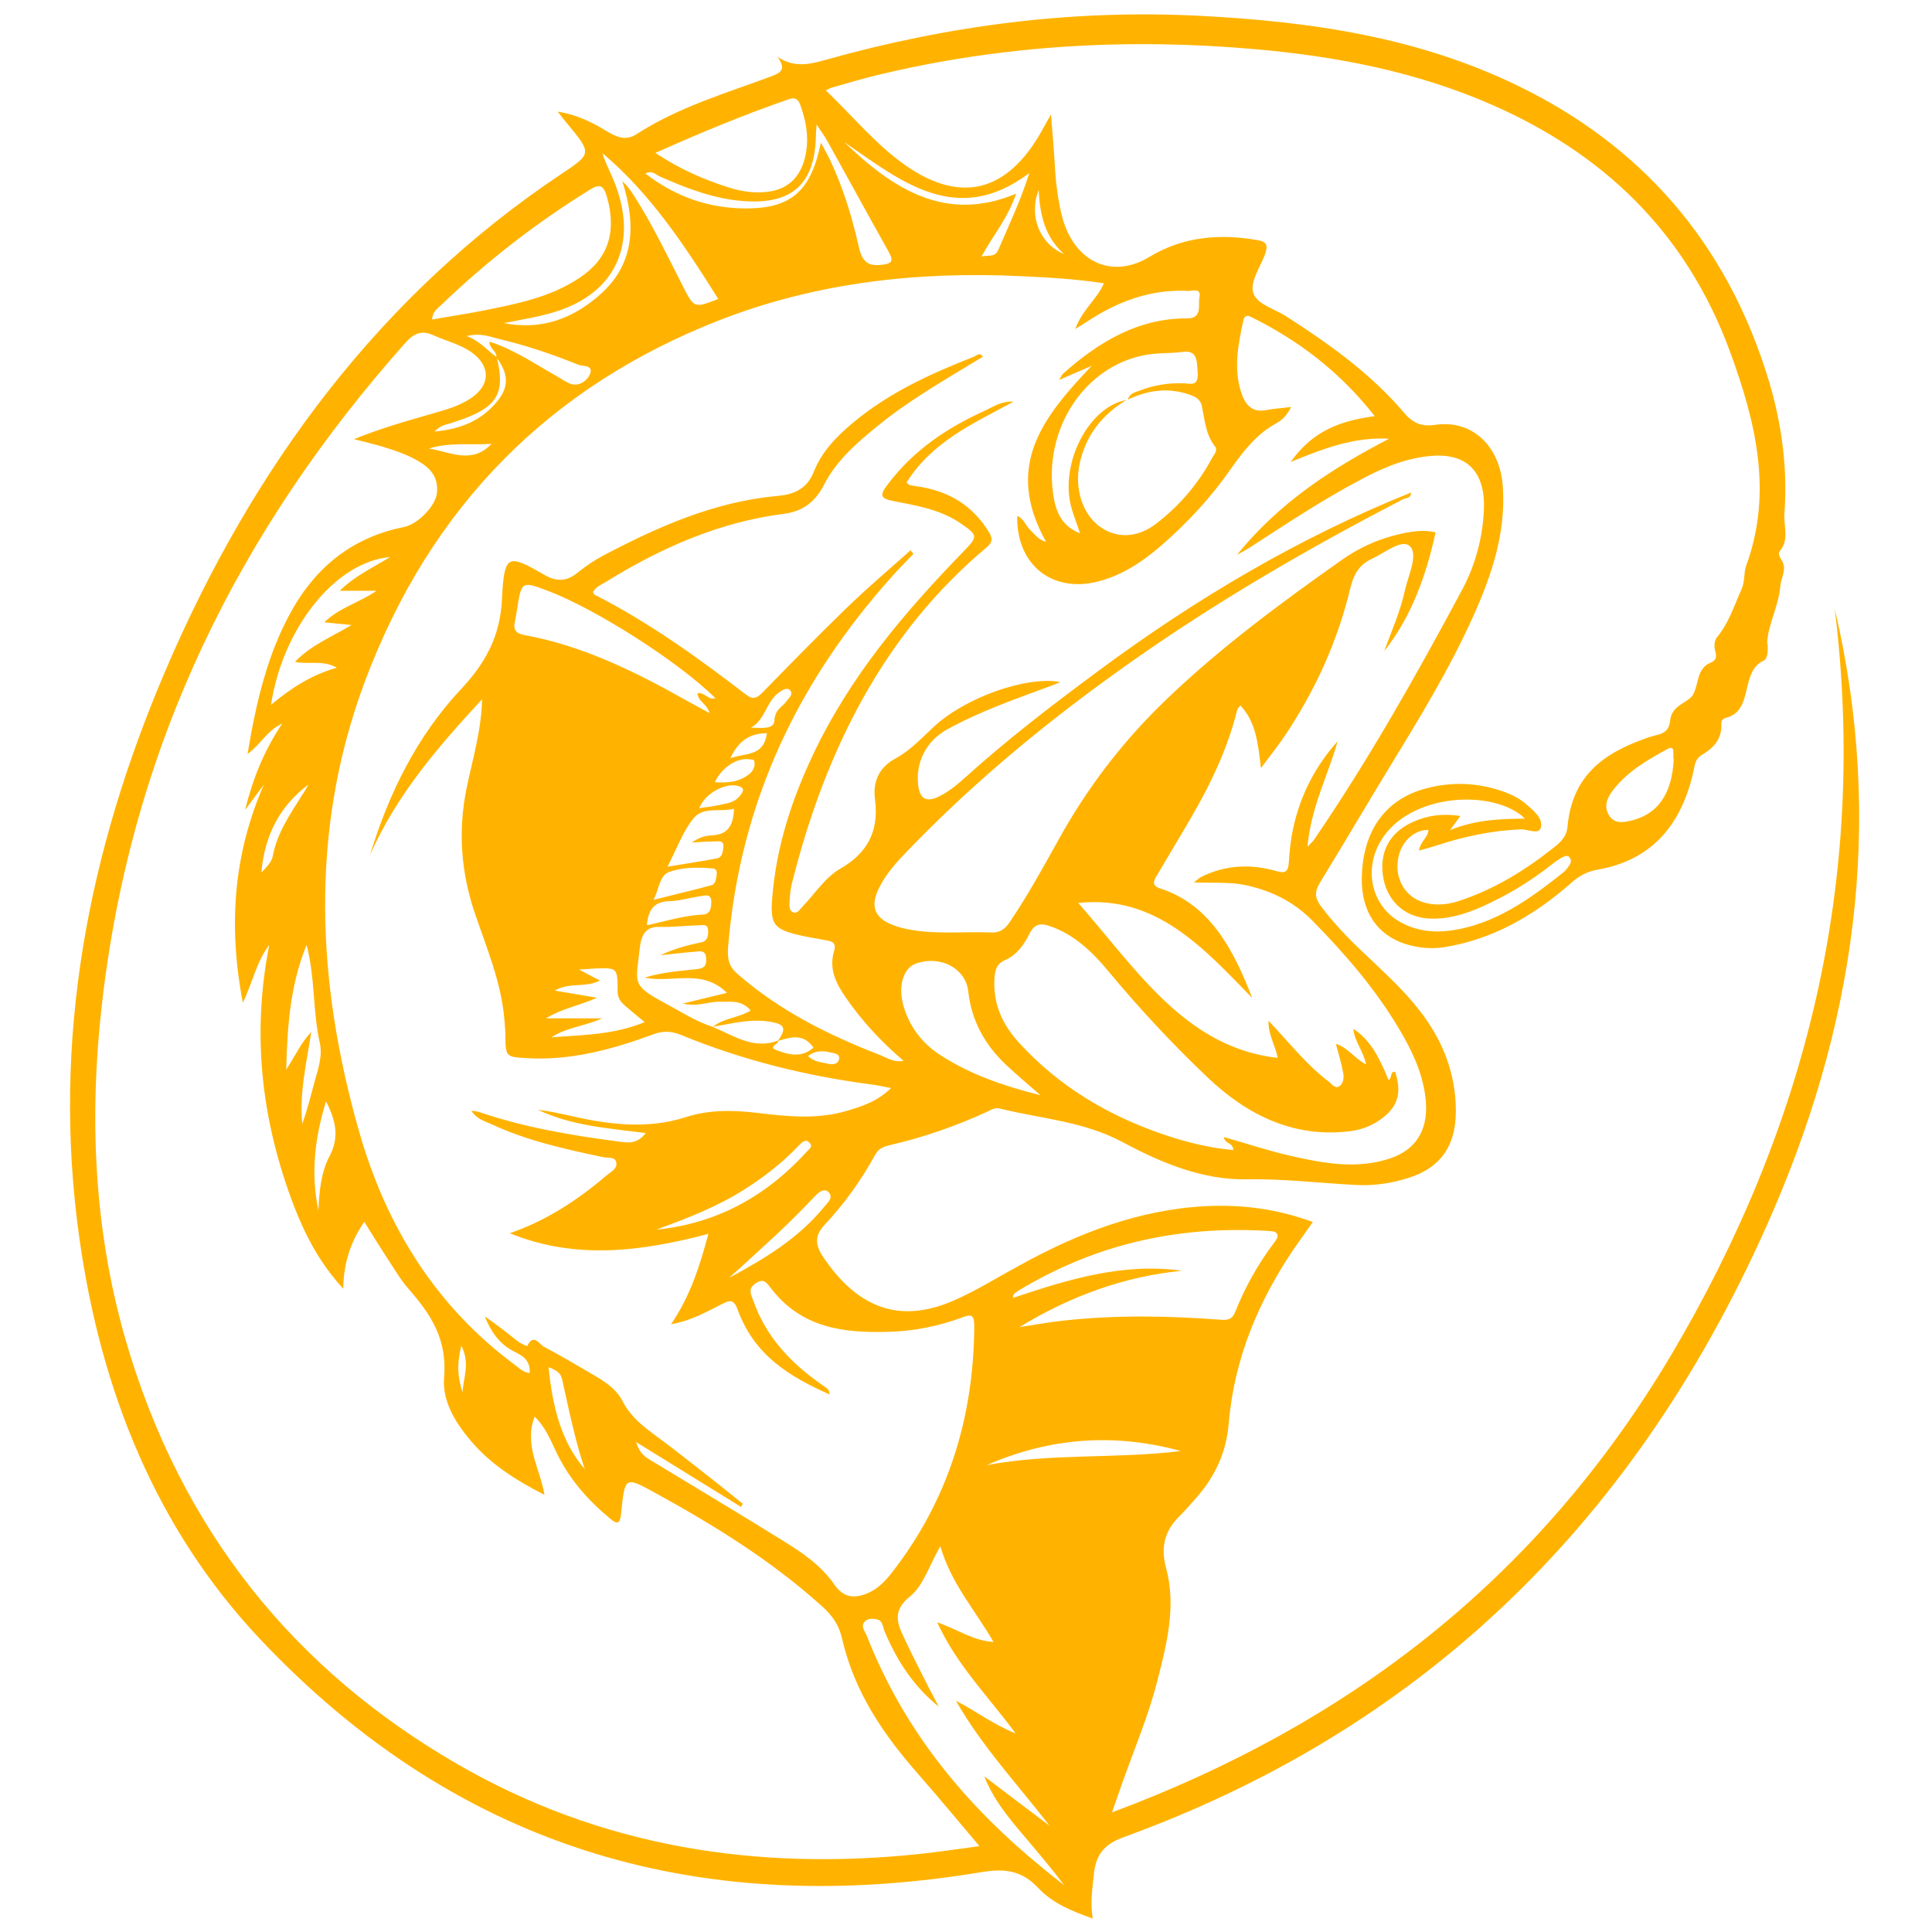 <?xml version="1.0" encoding="utf-8"?>
<!-- Generator: Adobe Illustrator 28.0.0, SVG Export Plug-In . SVG Version: 6.00 Build 0)  -->
<svg version="1.1" id="Layer_1" xmlns="http://www.w3.org/2000/svg" xmlns:xlink="http://www.w3.org/1999/xlink" x="0px" y="0px"
	 viewBox="0 0 864 864" style="fill: #ffb300;" xml:space="preserve">
<g>
	<path d="M820.5,272.2c22.7,96.9,8.8,188-30.5,276.1c-61.1,137-158.2,226.4-287.8,273.4c-8.7,3.2-12.3,8-13.1,17.2
		c-0.6,6.1-1.6,12.2-0.4,19.1c-9.4-3.4-17.9-6.7-24.6-13.9c-7.3-7.8-15.2-8.5-25-6.9c-121.9,20.3-231.7-7.6-322.9-104.3
		c-46-48.8-71.2-110.5-80.8-179.9C23,464.3,39.7,380.4,73.6,300.8c39.6-93,97.2-169.4,177.3-222.9c13.8-9.2,13.9-9.2,2.7-22.7
		c-1.2-1.4-2.3-2.9-4.2-5.3c8.4,1.4,14.9,4.5,21.3,8.4c4.4,2.7,8.9,5,13.8,1.8c19-12.3,40.2-18.4,60.8-26.1c4.8-1.8,5.9-3.6,2.4-8.6
		c7.3,5,14.3,3.4,21.4,1.4C424.2,11.3,480.1,4.1,536.9,7.1c48.5,2.5,96.7,9.3,141.8,31.2c54,26.2,93.3,68.9,112.4,132.2
		c5.7,19.1,8.4,38.9,6.9,59.2c-0.4,5.7,2.3,11.7-2.1,16.8c-0.9,1.1,0.1,2.8,0.9,4.1c2.5,4.1-0.3,7.6-0.6,11.3
		c-0.7,9-5.2,16.4-5.9,25.1c0,0.5,0.1,1,0.2,1.5c0.2,2.6-0.1,6.2-1.7,6.9c-10.3,4.6-4.9,20.6-15.1,25c-1.5,0.7-4,0.6-3.9,3.2
		c0.3,7.5-4,11.2-9,14.2c-2.6,1.6-2.9,4.2-3.4,6.8c-5.5,25.3-19.7,40.3-42.9,44.3c-4.5,0.8-8.1,2.6-11.8,5.9
		c-16.8,14.8-35.4,25.4-56.9,28.8c-5.8,0.9-11.6,0.3-17.2-1.4c-12.9-4.1-19.9-14.8-19.6-29.7c0.4-20.9,10.5-35.1,28.7-39.9
		c11.9-3.2,23.8-2.6,35.5,1.7c3.4,1.3,6.6,3,9.4,5.4c3.1,2.8,7.5,6.1,6.5,10.3c-0.8,3.5-5.8,0.8-8.9,0.9c-13,0.5-25.6,3.2-38,7.3
		c-2.3,0.7-4.6,1.4-7.6,2.2c0.5-4.1,4.1-5.8,4.2-9.3c-7,0.1-12.7,5.9-13.7,13.9c-1,8,3,15.2,10,18c5.7,2.2,11.5,1.8,17.1,0
		c16-5.2,30.3-14,43.7-24.8c2.6-2.1,4.8-4.8,5.1-8.4c2-22.9,16.2-32.7,33.6-39.1c2.1-0.8,4.2-1.5,6.4-2c3.3-0.8,5.5-2.2,5.9-6.6
		c0.7-7,8.3-7.7,10.4-11.7c2.4-4.7,1.6-11.6,7.6-14c2.4-1,3-2.4,2.2-5.1c-0.7-2.2-0.4-5,0.8-6.4c5.2-6.2,7.5-13.8,10.8-21.1
		c1.8-3.9,1-7.4,2.2-10.8c12.1-33.1,4.1-64.7-7.1-95.4c-20.1-54.9-58-89.4-106.5-110.7c-34-14.9-69.7-21.7-105.9-24.9
		c-56.8-5-113.3-1.9-169.1,11.6c-6.7,1.6-13.4,3.6-20,5.5c-0.8,0.2-1.5,0.6-3,1.3c12.2,11.7,22.7,24.6,36,33.8
		c24.6,17,45.3,11.6,60.6-15.7c1-1.9,2.1-3.7,4.1-7.3c0.7,8.6,1.3,15.5,1.7,22.3c0.4,7.7,1.3,15.3,3.1,22.7
		c5.1,20.7,22.2,29,39.2,18.7c15.4-9.3,31.7-10.4,48.5-7.5c3.9,0.7,4.7,2.2,3.2,6.4c-2.2,5.9-7.2,12.8-5,17.8
		c2.1,4.7,9.4,6.6,14.4,9.8c19.1,12.3,37.7,25.4,53,43.4c3.8,4.5,7.9,6.1,13.7,5.2c16.5-2.5,29.2,9.5,30.3,28
		c1.3,20.5-5,39-12.9,56.8c-10.8,24.2-24.5,46.5-38.1,68.8c-10.4,17-20.4,34.2-30.8,51.1c-2.4,3.9-2.4,6.7,0.3,10.4
		c5.7,7.6,12.2,14.4,19,20.8c8.6,8.2,17.5,16.1,25,25.7c9.5,12.1,15.6,25.8,16.4,42c0.9,17.5-5.7,28.2-20.9,33.1
		c-8,2.6-16.1,3.7-24.4,3.2c-16.2-0.9-32.2-2.8-48.5-2.5c-19.2,0.3-37.6-7.2-54.9-16.5c-17.6-9.5-36.9-10.6-55.4-15.2
		c-2.1-0.5-3.9,0.8-5.7,1.6c-14,6.4-28.4,11.4-43.2,14.8c-2.6,0.6-5,1.4-6.6,4.3c-6.3,11.5-13.8,21.9-22.5,31.2
		c-4.9,5.2-4.3,9.4-0.4,15.1c15.7,22.9,34.7,29.4,58.7,18.6c9.7-4.3,18.8-10,28.2-15.1c26.5-14.7,54-25.3,83.9-26.8
		c16.1-0.8,31.8,1.2,47.8,7.1c-3,4.3-5.6,7.9-8.2,11.6c-15.8,23.3-26.9,48.9-29.4,78.4c-1.1,13.3-6.3,24-14.5,33.3
		c-2.5,2.8-4.9,5.7-7.6,8.3c-6.4,6.4-8.5,13.5-5.9,23.2c4.6,17.1,0.3,33.8-3.9,50.3c-4,15.7-10.3,30.5-15.7,45.7
		c-1.3,3.7-2.5,7.3-4.6,13.2c104.3-38.9,189.8-103.1,250.1-204.6C807.4,504.6,835.5,394.2,820.5,272.2z M348,465.3
		c0.6,1.7-5,2.8-0.6,4.4c5.4,2,11.1,3.5,16.4-1.2c-4.6-6.6-10.3-4.6-15.9-3c3.8-5.5,3.2-7.4-3.1-8.5c-8.8-1.6-17.4,0.7-26,2.2
		c4.9-4,11.3-3.9,16.9-7.3c-4.1-4.9-9.1-3.8-13.8-3.9c-5-0.2-9.8,2.4-16.6,0.8c7.3-1.8,13-3.1,19.8-4.8
		c-11.4-11.1-24.2-4.2-36.8-6.8c8.3-2.6,15.8-2.9,23.2-3.8c2.9-0.3,4.5-1,4.3-4.7c-0.2-4-2.7-3.3-4.8-3.1c-5.2,0.4-10.4,1-15.7,1.6
		c5.9-2.8,11.9-4.5,18-5.7c3-0.6,3.4-2.5,3.4-5.2c-0.1-3.3-2.3-2.5-3.9-2.5c-6,0.1-12,0.9-18,0.7c-6.3-0.2-8.1,4.1-8.7,9.6
		c-1.6,15.3-4.1,16.3,11.1,24.4c7.1,3.8,13.9,8.3,21.5,10.7C328.1,463.1,337.1,469.6,348,465.3z M222.1,159.7
		c3.8,14.9,0.7,21.4-12.7,26.8c-2.5,1-5,1.8-7.6,2.7c-2.3,0.7-4.7,0.9-7.5,3.8c11.7-1.1,21-4.8,28.2-13.7c5.2-6.4,4.9-12.4-0.5-19.4
		c0.3-3-3.2-3.8-3.1-7.1c10.5,3.3,19.6,9.5,29,14.8c2.4,1.3,4.6,3,7.1,4c4,1.5,7.8-1.5,8.9-4.5c1.5-4-3.4-3.2-5.3-4
		c-11.4-4.6-23.1-8.6-35-11.4c-4.2-1-8.5-3-14.9-1.4C214.9,152.6,218,156.9,222.1,159.7z M503.7,178.9c-10.6,6.5-18.3,15.6-21,29.1
		c-2.1,10.7,1.4,21.5,8.6,27.1c7.6,5.8,17,5.7,25.6-0.8c10.2-7.8,18.7-17.5,25.1-29.4c0.9-1.6,2.8-3.5,1.3-5.3
		c-4.1-5.2-4.5-11.7-5.8-17.9c-0.8-3.6-3.3-4.4-5.8-5.3c-9.4-3.2-18.4-1.9-27.3,2.3c0.8-2.9,3.2-3.2,5.2-4
		c6.4-2.5,12.9-3.5,19.6-3.3c3.1,0.1,6.9,1.7,6.4-4.9c-0.4-5.3-0.1-10.1-7-9.1c-4.4,0.6-8.9,0.4-13.3,0.9
		c-29.2,3.3-49.6,33.3-44,64.6c1.3,7.2,4.4,12.8,11.7,15.6c-1.6-4.9-3.1-8.5-4.1-12.3C474.1,206.7,487.1,181.8,503.7,178.9z
		 M631.2,220.2L631,220c0.2,3-2.3,2.6-3.6,3.3c-42.3,21.9-83.7,45.9-123.1,73.8c-34.2,24.2-66.8,50.8-96.6,81.5
		c-5.7,5.9-11.5,11.7-15.1,19.6c-3,6.7-1.6,11.4,4.5,14.5c2.4,1.2,5,2,7.6,2.6c12.8,2.8,25.7,1.2,38.6,1.7c3.8,0.2,6.1-1.4,8.3-4.7
		c7.8-11.5,14.5-23.7,21.3-35.9c13.2-24.1,29.5-45.2,48.7-63.6c24.5-23.5,51.4-43.3,78.6-62.5c6-4.2,12.5-7.5,19.4-9.7
		c7.8-2.4,15.8-4.2,22.4-2.5c-4.3,19.7-11,38-23,53.1c3.4-9.1,7.3-18,9.4-27.6c1.5-6.6,6-15.8,2-19.4c-3.5-3.3-11.2,3.1-16.9,5.7
		c-5.4,2.5-8.1,6.7-9.6,13c-5.7,23.9-15.7,45.7-28.9,65.5c-3.2,4.9-6.9,9.4-11.1,15.1c-1.3-11.2-2.3-20.8-9.2-28
		c-0.6,0.8-1.2,1.3-1.4,1.9c-5,20.4-14.5,38.2-24.9,55.5c-3.8,6.4-7.6,12.8-11.4,19.2c-1.5,2.6-1.4,4.2,1.8,5.2
		c22.2,7.2,32.7,27,41.2,49c-21.9-22.5-43.1-46.2-77.8-42.5c26.2,29.8,47.9,64.6,89.2,69.3c-1.1-5.8-4.3-10.2-4.1-16.6
		c9.2,9.7,17,19.7,26.8,27.1c1.5,1.1,3,3.7,5.1,2c1.7-1.4,1.9-4,1.4-6.2c-0.8-4.1-2-8.2-3.2-12.6c5.3,1.6,8.4,6.6,13.5,9.2
		c-1.2-6.1-5.1-10-5.7-15.9c8.5,5.5,12.1,14.3,15.8,22.9c1.7-1,0.5-3.9,2.9-3.7c2.9,8.8,1.5,14.8-4.8,20c-4.5,3.8-9.8,5.9-15.4,6.6
		c-24.6,3-45.4-6.7-63.7-24.1c-15.6-14.8-30.3-30.6-44.2-47.3c-7.4-9-15.7-16.8-26.5-20.4c-3.8-1.3-6.7-1.1-8.9,3.5
		c-2.5,5-5.9,9.6-10.8,11.7c-3.9,1.6-4.7,4.6-4.9,8.6c-0.6,11.5,3.9,20.6,11,28.4c18.3,20,40.4,32.8,64.8,41.1
		c10.1,3.4,20.4,6,31,6.9c0-3.5-4-2.7-4.1-5.8c10.1,2.9,20.1,6.2,30.2,8.5c14.6,3.3,29.4,6,44.2,1c12.2-4.1,17.5-13.9,15.6-27.8
		c-1.5-11.1-6.1-20.6-11.5-29.7c-10.8-18.3-24.4-33.9-38.9-48.7c-8.7-8.8-18.8-13.6-30.2-16c-7.1-1.5-14.3-0.8-22.9-1.2
		c1.9-1.4,2.5-2,3.2-2.4c11-5.5,22.4-5.9,33.9-2.6c3.9,1.1,5.1,0.2,5.4-4.2c0.3-5.2,0.9-10.4,2-15.4c3.3-14.9,10.1-27.7,19.8-38.5
		c-4.3,15.3-11.9,29.4-13.5,47.2c1.7-1.8,2.4-2.4,2.9-3.1c24.4-35.7,45.8-73.6,66.4-112.1c5.7-10.7,9-22.7,9.6-35.2
		c0.8-16.8-7.1-25.3-22.3-24.5c-11.6,0.7-22.1,5-32.4,10.5c-17.3,9.1-33.7,20-50.2,30.7c-1.8,1.1-3.6,2.1-5.5,3.1
		c19-23.5,42.8-38.8,68-51.9c-15-0.9-28.8,4.1-44,10.4c10.1-14.3,22.8-18.5,37.6-20.5c-15.9-20.2-34.5-34.1-55.4-44.4
		c-2-1-3-0.2-3.4,1.8c-2.3,10.6-4.4,21.3-0.9,32.1c1.9,5.7,5.1,9,11.1,7.8c3.4-0.7,6.8-0.8,11.2-1.4c-2,4.1-4.3,6-6.8,7.4
		c-8.4,4.6-14.4,12.1-20.1,20.2c-9,13-19.6,24.3-31.2,34.4c-9,7.8-18.8,14.1-30.2,16.5c-19.8,4-34.6-8.8-34.2-29.8
		c3,1.2,3.9,4.6,6.1,6.6c2,1.9,3.7,4.3,6.8,5c-19.1-34.2-1-56.1,20.4-78.7c-5.6,2.4-9.6,4.2-14.5,6.3c0.9-1.5,1.1-2.2,1.5-2.6
		c16.3-14.6,34.2-25.1,55.7-24.9c7,0,4.8-6,5.5-9.4c0.9-4.5-3.2-2.8-5.1-2.9c-13.4-0.7-26,2.8-38,9.4c-3.9,2.1-7.6,4.7-12.4,7.6
		c3-8.5,9.4-12.9,12.8-20.4c-12.8-2-25-2.6-37.1-3.2c-46.4-2.2-92,2.8-135.9,20.1c-73.2,28.9-127.8,81.2-157.8,161.9
		c-24.5,66.1-21.4,133.6-2.3,200.5c12.3,43.3,35,78.6,69.3,104.1c2.1,1.5,4,3.7,7,3.9c0.3-6.2-3.7-7.9-7.2-9.7
		c-6.4-3.3-10.2-8.9-12.9-15.6c5.2,3.5,10.1,7.5,15,11.3c1.2,0.9,3.9,2.1,4,1.9c2.9-5.9,5.4-0.6,7.7,0.5c6.6,3.5,13.1,7.3,19.6,11.1
		c5.7,3.4,12,6.7,15.2,12.9c4.6,8.9,12.1,13.4,19.2,18.8c7.9,6,15.7,12.2,23.5,18.3c3.8,3,7.4,6,11.2,9c-0.3,0.5-0.6,0.9-0.8,1.4
		c-15.1-9.3-30.2-18.7-46.9-29c1.7,5.6,4.5,6.9,7.1,8.5c19.3,11.7,38.7,23.3,57.9,35.2c8.7,5.4,17.5,11.1,23.7,20.1
		c4.2,6.1,9.2,6.1,14.8,3.8c4.5-1.9,7.9-5.4,11-9.4c24.6-31.6,36.5-68.5,36.7-110.2c0-4.9-1.4-5.2-4.9-3.9c-11,4.1-22.4,6.4-34,6.6
		c-19.2,0.5-38-1.5-51.8-19.2c-2-2.5-3.2-5-6.9-2.6c-4,2.5-2.1,5.3-1.1,8.2c5.7,15.8,16.2,26.9,28.8,36c0.9,0.7,1.9,1.3,2.8,2
		c0.9,0.7,2.3,1,2.4,3.6c-17.7-7.9-33.6-17.3-41.1-37.9c-1.4-3.9-2.9-4.6-6.3-2.9c-7.2,3.6-14.2,7.8-23.5,9.4
		c8.6-12.6,12.8-25.9,16.7-40.4c-30.1,7.9-59.4,11.7-88.8-0.3c16-5.5,30.1-14.6,43.2-25.8c1.9-1.6,5-3,4.4-5.9
		c-0.5-2.6-3.7-1.9-5.8-2.3c-17-3.6-34-7.3-50.1-14.8c-3-1.4-6.4-2.1-8.9-6c1.5,0.2,2.4,0.3,3.2,0.5c20.7,7.1,42,10.6,63.4,13.4
		c3.9,0.5,7.7,0.9,11.4-3.9c-16.9-2.2-33.2-3.2-48.2-10.4c5.1,0.6,10.1,1.7,15,2.8c17.1,3.9,34.1,6,51.4,0.4
		c10.3-3.3,21-3.1,31.8-1.8c13.3,1.6,26.6,3,39.8-0.9c6.8-2,13.6-4.1,19.9-10.2c-3.3-0.6-5.6-1.2-7.9-1.5
		c-29.4-3.8-58.2-10.8-86.1-22.3c-4.2-1.7-7.9-1.9-12.2-0.3c-18.4,6.8-37.1,11.9-56.8,10.7c-9.4-0.6-9.4-0.4-9.5-11.1
		c0-2-0.3-3.9-0.4-5.9c-1.4-17-8-32.3-13.3-48c-6.1-18.1-7.5-36.4-3.7-55.4c2.7-13.2,6.7-26,7-40.1c-19.3,20.9-38,42.3-50.1,69.6
		c8.5-28,21.3-53.4,40.4-73.8c10.9-11.6,17.8-23.5,18.6-40.7c1-20,2.5-20.3,19-10.7c5.3,3.1,10,3,14.8-1c3.6-2.9,7.4-5.5,11.4-7.6
		c24.8-13.1,50.1-24.2,77.9-26.7c6.8-0.6,13.1-2.7,16.3-10.7c3.7-9.4,10.4-16,17.5-22c16.4-13.7,35.1-22.1,54.2-29.6
		c1.2-0.5,2.4-2.1,4,0c-16,9.8-32.3,18.9-47,30.9c-9.2,7.5-18.4,15.3-24.1,26.4c-4.2,8.2-9.9,11.9-18,13
		c-28.5,3.6-54.6,15-79.5,30.4c-2.1,1.3-4.5,2.1-5.8,4.6c0.3,0.5,0.5,1.1,0.8,1.2c24,12.2,46,28,67.6,44.6c3,2.3,4.7,1.8,7.3-0.8
		c12.6-12.9,25.2-25.8,38.1-38.3c9.1-8.8,18.8-17,28.2-25.4c0.4,0.5,0.9,1.1,1.3,1.6c-3.1,3.3-6.4,6.5-9.4,9.9
		c-41.4,46.1-68.2,100.2-73.5,166.2c-0.4,5.4,0.6,8.7,4.4,11.9c19.2,16.7,41.1,27.4,63.8,36.2c3,1.2,5.9,3.3,10.3,2.5
		c-10.1-8.6-18.7-17.9-26-28.5c-4.1-6-7.5-12.5-5.1-20.5c1.1-3.6-0.6-4.3-3-4.8c-4.6-0.9-9.2-1.5-13.8-2.7
		c-10.5-2.6-11.8-5.1-10.8-17c1.9-22.6,8.7-43.3,18.1-63.2c16.8-35.6,41.3-64.2,67.5-91.2c6.4-6.6,6.4-7.1-1.3-12.4
		c-9.3-6.4-20-8-30.5-10.1c-5.5-1.1-5.8-2.6-2.4-7.1c11.9-15.9,27.3-25.9,44.2-33.5c3.4-1.6,6.7-4,12.3-3.8
		c-18.4,10-36.4,17.9-47.9,36.2c0.7,0.5,1,1,1.4,1.1c1.7,0.4,3.5,0.6,5.3,0.9c12.4,2.2,22.7,8.1,30,19.9c1.9,3,1.9,4.8-1,7.2
		c-45.2,37.9-71.6,89.5-86.7,149.2c-0.7,2.6-1.1,5.3-1.2,8c-0.1,2.1-0.7,4.9,1.5,5.9c1.9,0.8,3.1-1.5,4.4-2.8
		c5.5-5.7,10-12.9,16.8-16.8c11.5-6.6,17.4-16.2,15.4-31.1c-1.1-8.2,2.3-14.4,9-18c6.5-3.5,11.6-8.9,17-14
		c14.2-13.4,41.8-23.1,56.9-20.3c-1.9,0.8-3.3,1.4-4.7,1.9c-15.6,5.8-31.3,11.2-46.1,19.4c-9.3,5.2-13.9,14.7-12.8,24.6
		c0.6,5.7,3.1,7.9,8.2,5.8c4.6-2,8.6-5.2,12.4-8.6c19-17.2,39.1-32.6,59.5-47.7C534.6,267.8,581.1,240.3,631.2,220.2z M110.7,337.2
		c3.9-23.5,9-45.1,19.9-64.4c11.7-20.7,28.5-32.8,50-37.1c6.1-1.2,14.1-9.2,14.8-15.2c0.9-8.6-4.7-12.4-10.3-15.4
		c-4.2-2.2-8.7-3.7-13.2-5.1c-4.5-1.4-9-2.4-13.6-3.6c11.5-4.7,23.1-8,34.6-11.3c6.2-1.8,12.5-3.4,18.1-7.3c8.2-5.7,8.4-14,0.2-20
		c-5.3-3.9-11.5-5.2-17.2-7.8c-5.2-2.4-8.7-1.2-12.7,3.3c-73.4,82.5-122.4,179-135.7,295.6C39.8,499.5,42,549.7,56,598.6
		c25,86.7,76.5,148.5,148,190c64.7,37.6,134.3,48,206.4,40.6c9.4-1,18.8-2.4,27.6-3.6c-9.1-10.8-18-21.5-27.1-31.9
		c-15.4-17.5-28.7-36.5-34.3-60.8c-1.4-6.2-4.4-10.4-8.7-14.3c-23.1-20.9-48.9-36.7-75.5-51.3c-12.8-7-13-7-14.6,9.3
		c-0.5,5.3-1.9,5.1-5.1,2.4c-9.9-8.2-18.4-17.8-24.2-30.2c-2.5-5.3-4.8-10.8-9.4-15.3c-4.9,12.8,2.4,23.1,4.4,35
		c-12.9-6.6-24-13.6-33-24.2c-6.8-8-12.8-17.7-11.9-28.2c1.5-17.5-6.2-28.6-15.9-39.7c-3.4-3.9-6.1-8.5-9-12.9
		c-3.6-5.5-7.1-11.2-10.8-17.1c-5.9,8.7-9.2,17.9-9.4,29.9c-10.4-11.3-16.8-23.5-21.9-36.6c-14.3-37.3-19.3-75.8-11.2-117.1
		c-5.9,7.8-7.3,16.6-11.8,25.8c-6.7-34.9-4-66.8,9.4-97.5c-2.8,3.8-5.6,7.5-8.4,11.3c3.4-13.7,8.3-26.2,16.6-38.6
		C119.4,326.7,116.6,332.9,110.7,337.2z M419.8,763.2c-11-8.8-18.6-20.3-24.2-33.6c-0.8-1.9-0.8-4.7-3.1-5.3
		c-1.9-0.5-4.3-0.7-5.8,0.9c-1.9,2,0,4.2,0.8,6c17,43.5,45,76.6,78.9,104.3c3.1,2.6,6.3,5,9.5,7.6c-6.1-8.2-12.7-15.8-19.1-23.4
		c-6.4-7.6-12.7-15.3-16.6-25.3c9.7,7.4,19.5,14.8,29.2,22.1c-14.4-18.6-30.1-35.3-41.9-55.9c8.5,4.3,16.1,10.3,26.7,14.6
		c-12.6-17-26.2-30.4-35.1-49.7c9,3.1,15.9,8.2,25.2,8.8c-8.3-14.4-18.8-25.9-23.8-42.8c-5,8.7-7.7,17.8-13.4,22.3
		c-8.5,6.8-5.7,12.6-2.3,19.7c2.1,4.4,4.2,8.7,6.4,13C414.1,752.3,416.9,757.8,419.8,763.2z M455.9,593.5c6.5-1,13-2.2,19.5-2.9
		c23.5-2.6,47-2.2,70.6-0.4c2.9,0.2,5,0,6.4-3.5c4.4-11.1,10.2-21.4,17.2-30.7c0.9-1.3,2.5-2.8,1.3-4.5c-0.6-0.9-2.4-0.9-3.6-1
		c-38.5-2.4-75.2,5.1-109.5,25.3c-1,0.6-2,1.1-2.9,1.8c-0.7,0.6-2,0.8-1.8,2.8c24.7-8.3,49.3-15.8,75.5-12.1
		C502.8,570.8,478.7,579.6,455.9,593.5z M193.2,142.9c7.8-1.4,15.4-2.5,22.9-4c14.8-3,29.8-5.8,43-14.6c12.9-8.5,16.7-20.5,12.4-36
		c-1.5-5.4-3.2-6.3-7.8-3.4c-23.8,14.7-45.9,31.8-66.5,51.6C195.6,138,193.5,139.3,193.2,142.9z M293.1,68.4c11.3,7.5,22,12,33,15.5
		c6,1.9,12.2,2.7,18.4,1.7c7.7-1.3,13-6,15.3-14.4c2.3-8.4,0.9-16.6-2-24.5c-0.9-2.5-2.4-3.2-4.8-2.4
		C333.3,51.1,313.8,59.1,293.1,68.4z M319.9,312.2c-16.2-16.1-53.4-39.9-75.2-48.1c-11.5-4.3-11.5-4.3-13.6,9.2
		c-0.2,1.5-0.5,2.9-0.8,4.4c-1,4.1,0.7,5.7,4.2,6.3c26,4.7,49.7,16.4,72.9,29.5c3.1,1.7,6.2,3.4,9.9,5.4c-1.1-4.2-5-5-5.4-8.8
		C314.9,309.2,316.8,313.4,319.9,312.2z M465.3,489.8c-5.2-4.6-10.5-9-15.6-13.8c-9-8.6-15.2-19.1-16.7-32.7
		c-1.2-10.3-12.3-16.1-23.1-12.5c-6.2,2-8.6,10.8-5.5,20.2c2.9,9,8.3,15.6,15.6,20.5C434,480.7,449.5,485.8,465.3,489.8z M682,366.1
		c-13.7-13.4-51.8-11.7-64.6,10.1c-7.8,13.3-3.7,29.4,9.1,36.3c7.2,3.9,14.8,4.7,22.7,3.6c19.2-2.8,34.9-13.9,50.1-26.1
		c0.9-0.7,1.6-1.7,2.3-2.7c0.7-1,1.3-2.2,0.6-3.4c-0.9-1.7-2.3-1.1-3.5-0.5c-1.6,0.9-3.1,1.9-4.5,3c-9.8,7.8-20.3,14.1-31.5,19.1
		c-7.9,3.5-16,5.9-24.6,5.2c-10.6-0.9-18.3-8.5-19.7-19.5c-1.4-10.7,3.4-19.1,13.4-23.6c6.6-3,13.5-3.9,21.3-2.7
		c-1.5,2.1-2.6,3.5-4.6,6.3C660,366.6,670.4,366.2,682,366.1z M321.2,133.7c-15.2-24.3-30.7-47.5-51.8-65.2c1,3.4,2.5,6.3,3.8,9.3
		c12.9,28.1,4,51.7-22.9,61c-8.2,2.8-16.6,4-24.9,5.7c16.1,3.2,30.5-1.6,43.1-12.9c15.3-13.6,16-31.2,9.8-50.6
		c2.3,2.2,3.9,4.4,5.4,6.8c8.1,12.7,14.7,26.5,21.6,40C310.4,137.9,310.4,137.9,321.2,133.7z M174.5,249.1
		c-24.7,2.2-48.1,31.9-53.3,66.1c9-7.5,18.1-13.4,29.4-16.6c-6.3-3.6-12.4-1.3-18.7-2.6c7.3-7.6,16-10.9,25.3-16.5
		c-5-0.5-8.2-0.8-12.2-1.2c7-6.7,15.3-8.6,23.4-14.1c-6.2,0-10.9,0-16.5,0C158.7,257.6,166.1,254.2,174.5,249.1z M367.1,63.8
		c1.6,3,2.9,5.2,4,7.5c5.8,12.3,9.9,25.4,12.9,38.9c1.5,7,4.4,9,10.5,8.2c4.8-0.6,5.1-1.9,2.7-6.2C388,95.8,379,79.3,369.9,62.9
		c-1.2-2.2-2.7-4.1-4.7-7.2c-0.2,2.5-0.3,3.5-0.3,4.4c-0.3,20.3-8.9,29.8-27.2,30c-15,0.1-28.8-5.1-42.5-11.1
		c-1.9-0.8-3.5-3-6.6-1.4c14.2,10.9,29.4,15.8,46.1,15.6C354,92.9,362.7,85.3,367.1,63.8z M248.1,443c6.9,1.2,12.9,2.2,18.9,3.2
		c-7.8,3.5-15.7,4.8-22.8,9.2c8.4,0,16.8,0,25.1,0c-7.5,3.5-15.7,3.9-22.7,8.5c13.7-1.1,27.6-1,41.7-6.8c-2.9-2.4-5-4.1-7.1-5.9
		c-2.4-2.1-5-3.7-5-8c0-10.4-0.2-10.4-9.8-10.1c-1.9,0.1-3.7,0.3-7.4,0.5c4,2.1,6.3,3.4,9.3,4.9C261.7,441.9,254.8,439.1,248.1,443z
		 M748.5,339.4c-0.7-1.4,1.2-6.6-2.9-4.4c-8.9,4.9-17.9,10-24.5,18.7c-2.3,3.1-4,6.8-1.6,10.8c2.2,3.7,5.7,3.4,9,2.7
		C741.1,364.6,747.8,355.3,748.5,339.4z M128,478.3c4.3-6.5,6.6-12,11.2-16.8c-2.2,14.3-5.4,27.5-4,41.1c2.1-6.1,3.7-12.1,5.3-18.2
		c1.6-5.9,3.9-12,2.5-18.1c-3.2-14.1-2-28.9-5.9-43.7C130,439.9,128.5,457.9,128,478.3z M528,648.9c-29.4-8.1-58.4-6.1-86.7,6.3
		C470,649.8,499.1,652.5,528,648.9z M460.3,77.4c-32.4,24.4-57.3,3.7-82.8-13.9c22,21.2,45.6,36.3,76.9,23.1
		c-3.7,11.1-10.5,18.9-15.5,28.2c2.7-1,6,0.7,7.6-3.2C451.3,100.4,456.5,89.6,460.3,77.4z M298.5,387.6c8.3-1.4,15.2-2.4,22-3.7
		c2.5-0.4,2.8-3,3-5.1c0.2-3.2-2.1-2.5-3.7-2.5c-3.5,0-6.9,0.3-10.4,0.5c2.8-2,5.7-3.1,8.6-3.2c6.7-0.2,10.1-3.6,10.2-11.9
		c-6.2,1.6-13.6-1.2-18.1,4.3C305.4,371.8,302.7,379.5,298.5,387.6z M293.5,549.9c26.3-2.6,48.8-14.4,67.6-35.2c0.9-0.9,2.5-2,1-3.6
		c-1.7-1.9-3.2-0.5-4.6,0.9c-7.3,7.7-15.4,14.1-24.1,19.6C320.8,539.7,307.2,544.9,293.5,549.9z M326,571.5
		c15.5-8.4,30.7-17.3,42.5-31.7c1.4-1.8,4.5-4.1,2-6.7c-2-2-4.7,0.3-6.4,2.2c-7.5,8-15.4,15.6-23.5,22.9
		C335.8,562.7,330.9,567.1,326,571.5z M145.8,492.5c-5.2,16.9-6.8,32.7-3.4,48.8c0.4-8.4,1.1-17,5-24.3
		C151.7,508.8,150.4,501.5,145.8,492.5z M292.3,402.4c9.5-2.4,17.7-4.3,25.8-6.5c2-0.5,2.1-2.9,2.4-4.9c0.2-1.4-0.3-2.5-1.6-2.6
		c-6.7-0.6-13.5-0.7-19.8,1.6C295,391.6,294.9,397.1,292.3,402.4z M289.3,413.8c8.6-1.9,16.6-4.4,25-4.8c3.3-0.2,3.8-2.8,3.8-5.7
		c0-3.6-2.6-2.9-4.3-2.6c-4.8,0.6-9.6,2.2-14.4,2.3C293.3,403.2,289.9,405.9,289.3,413.8z M245.3,611.4c1.8,17.5,5.5,33.1,16.2,45.6
		c-4.4-13.1-7.1-26.6-10.1-40.1C250.8,614,248.8,612.7,245.3,611.4z M137.9,350.9c-12.6,9.4-19.6,22.5-21,39.3
		c2.1-2.2,4.6-4.6,5.1-7.4c2-10.6,7.8-18.6,13-27.1C136.1,354.2,137,352.6,137.9,350.9z M312.7,361.4c3.3-0.5,5.9-0.7,8.5-1.3
		c3.4-0.8,7.1-0.9,9.7-4.2c1-1.3,2.7-3.2-0.4-4.3C324.9,349.7,315.3,354.6,312.7,361.4z M319.7,349.8c5.7,0.4,11.1,0,15.7-3.9
		c1.4-1.2,2.3-3.1,2-5.2c-0.1-1.2-1.3-1-2.1-1.1C329.8,338.6,322.7,343.2,319.7,349.8z M191.8,200.6c9.4,1.4,19.1,7.3,28-2.1
		C210.4,199.1,201,197.7,191.8,200.6z M335.8,325.4c4.2,0.1,10.3,1,10.5-3.1c0.3-5.2,3.5-6,5.4-8.7c1-1.4,3.2-3,1.7-4.8
		c-1.3-1.6-3.3-0.3-4.8,0.7C342.8,313.3,342.2,322.1,335.8,325.4z M343,327.9c-7.3,0.1-12.4,2.8-16.4,11.2
		C333.8,336.5,341.4,338.5,343,327.9z M464.5,85c-4.5,11.3,0.3,24,11.3,28.6C467.1,105.7,465.1,96,464.5,85z M206.9,622.7
		c0.1-6.2,3.6-12.8-0.6-20.9C204.2,610.2,204.7,616.4,206.9,622.7z M361.4,472.3c2.7,2.7,6.2,2.7,9.3,3.5c1.8,0.4,4.1,0,4.5-2
		c0.6-2.7-2.2-2.7-3.6-3.1C368.2,469.9,364.6,469.6,361.4,472.3z"/>
</g>
</svg>
